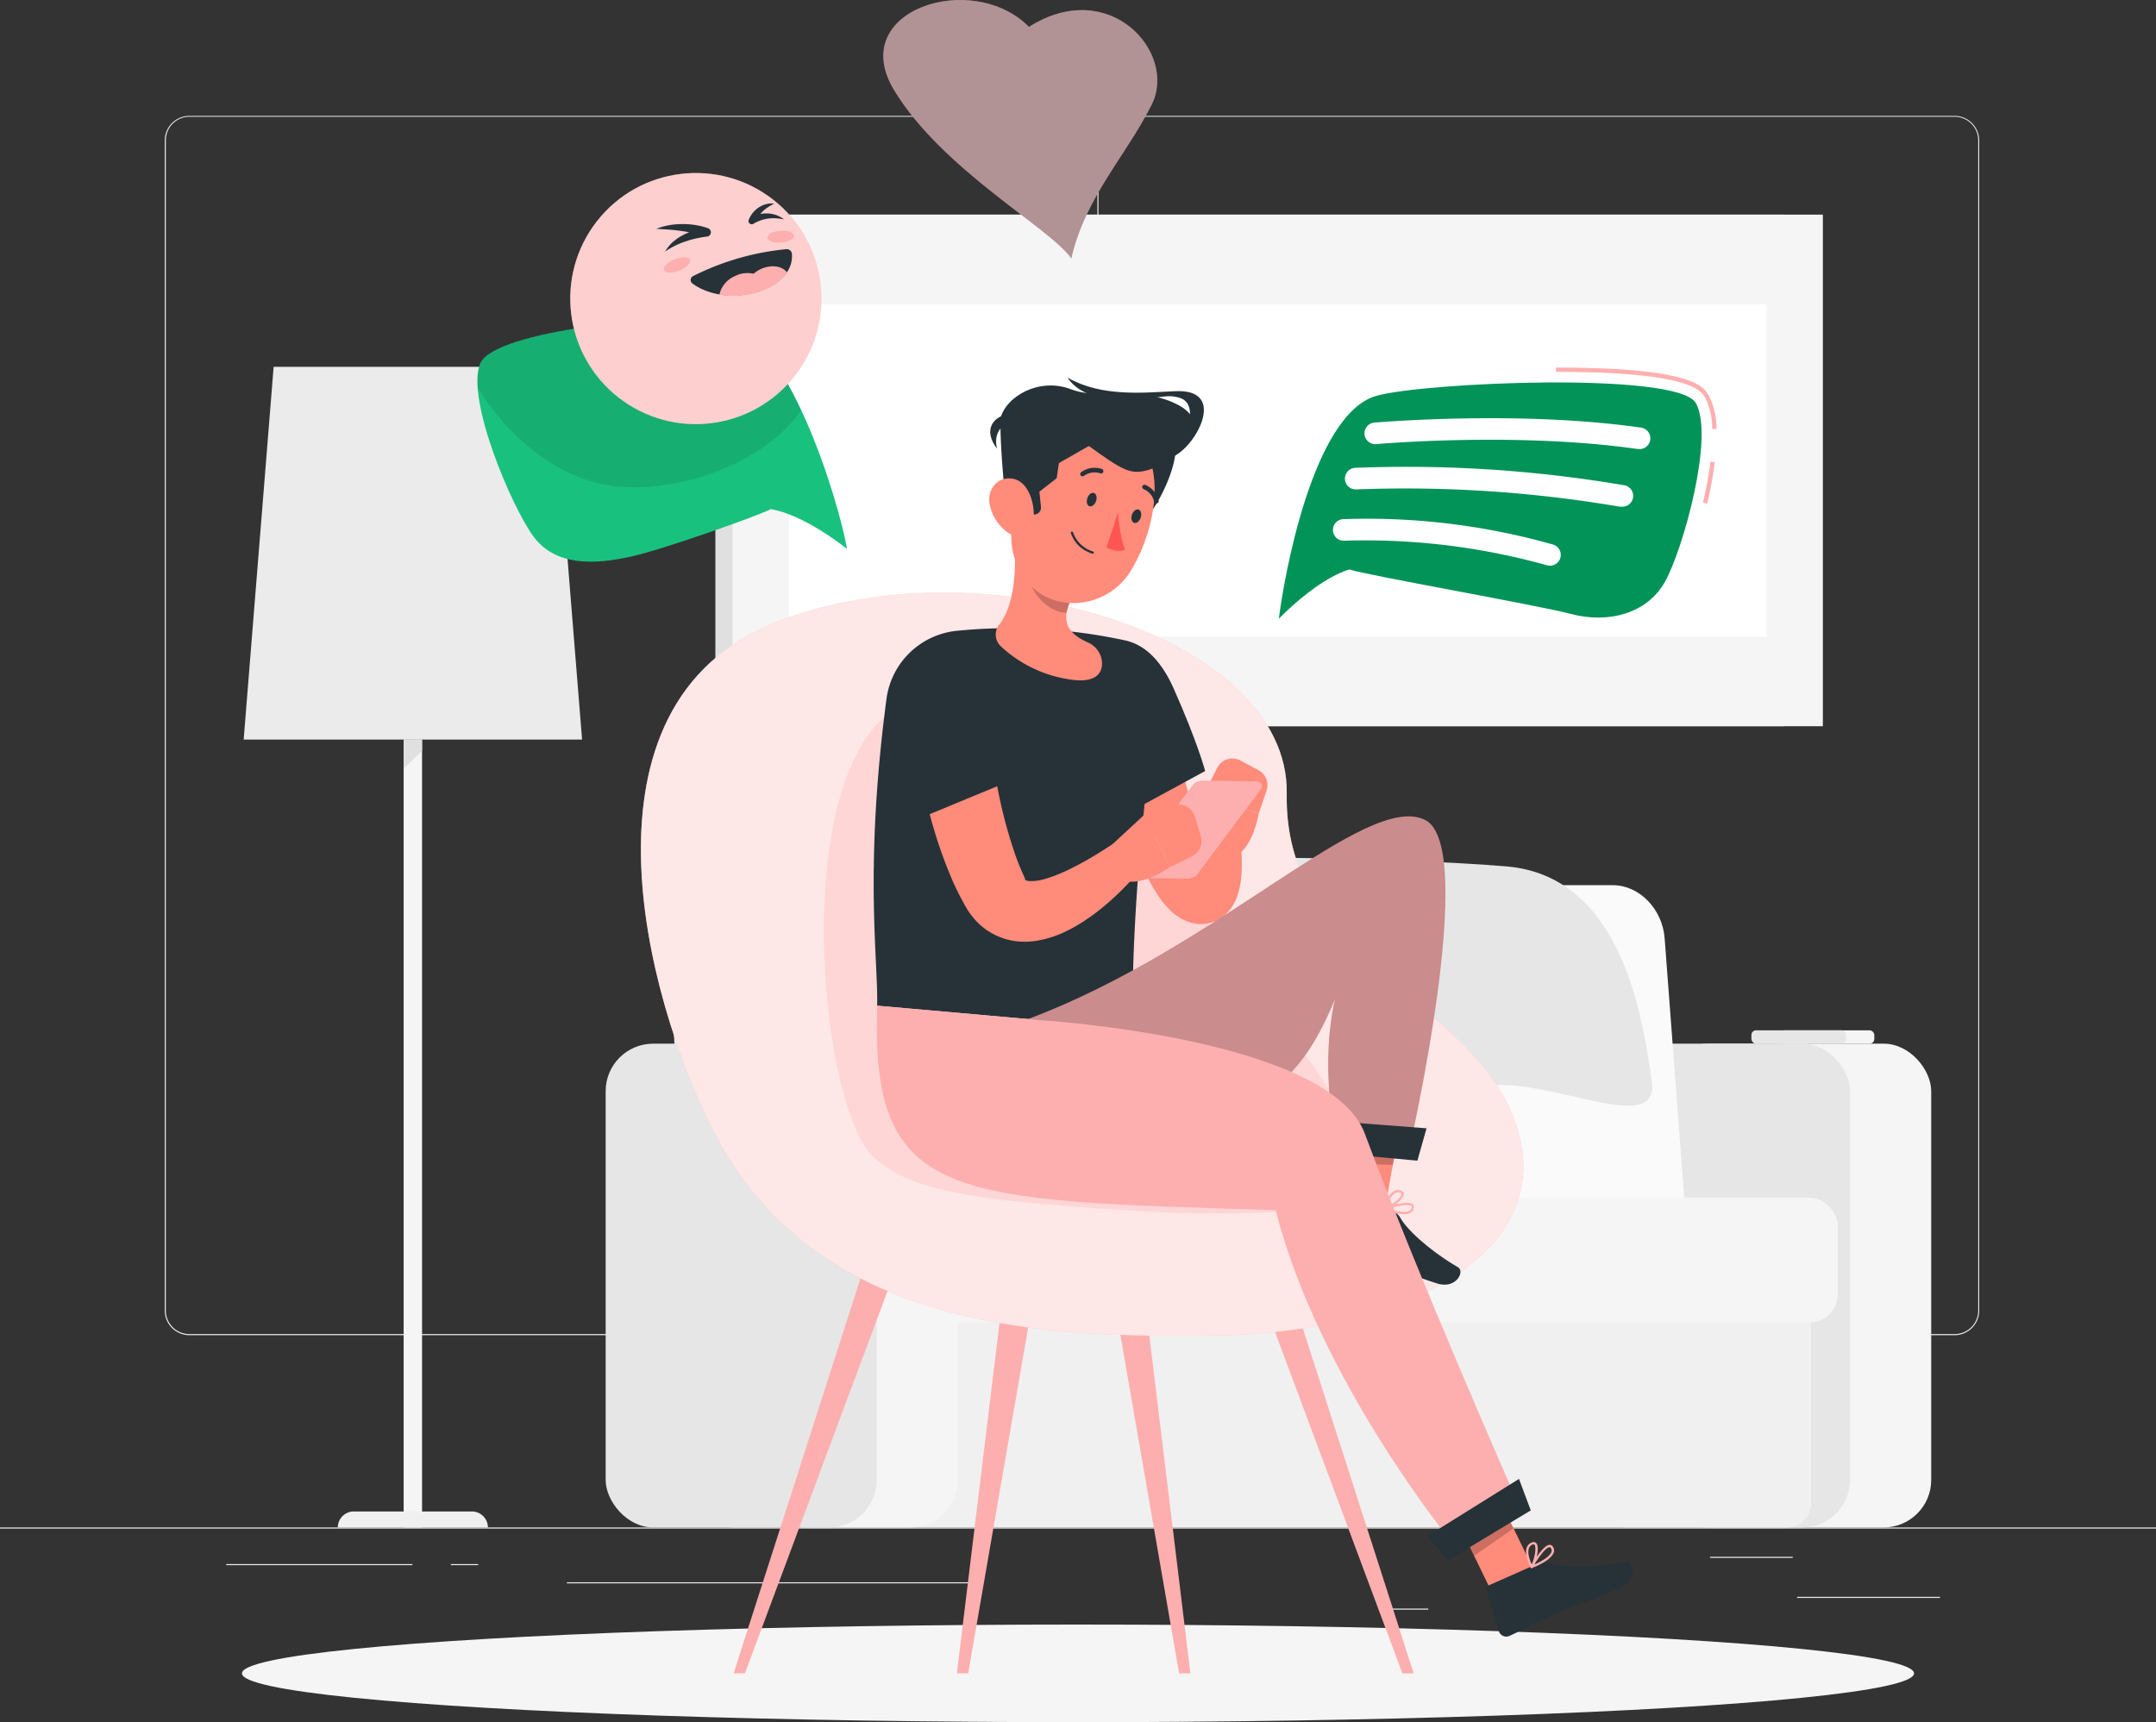 <svg xmlns="http://www.w3.org/2000/svg" width="500" height="399.439" viewBox="0 0 500 399.439">
  <rect x="0" y="0" width="500" height="399.439" fill="#333333" stroke="none"/>
  <g id="Messaging_fun-rafiki" data-name="Messaging fun-rafiki" transform="translate(0 -28.12)">
    <g id="freepik--background-complete--inject-169">
      <rect id="Rectangle_555" data-name="Rectangle 555" width="500" height="0.25" transform="translate(0 382.4)" fill="#ebebeb"/>
      <rect id="Rectangle_556" data-name="Rectangle 556" width="33.12" height="0.25" transform="translate(416.78 398.49)" fill="#ebebeb"/>
      <rect id="Rectangle_557" data-name="Rectangle 557" width="8.69" height="0.25" transform="translate(322.53 401.21)" fill="#ebebeb"/>
      <rect id="Rectangle_558" data-name="Rectangle 558" width="19.19" height="0.25" transform="translate(396.59 389.21)" fill="#ebebeb"/>
      <rect id="Rectangle_559" data-name="Rectangle 559" width="43.19" height="0.25" transform="translate(52.46 390.89)" fill="#ebebeb"/>
      <rect id="Rectangle_560" data-name="Rectangle 560" width="6.33" height="0.25" transform="translate(104.56 390.89)" fill="#ebebeb"/>
      <rect id="Rectangle_561" data-name="Rectangle 561" width="93.68" height="0.25" transform="translate(131.47 395.11)" fill="#ebebeb"/>
      <path id="Path_3931" data-name="Path 3931" d="M237,337.8H43.91a5.71,5.71,0,0,1-5.7-5.71V60.66A5.71,5.71,0,0,1,43.91,55H237a5.71,5.71,0,0,1,5.71,5.71V332.09A5.71,5.71,0,0,1,237,337.8ZM43.91,55.2a5.46,5.46,0,0,0-5.45,5.46V332.09a5.46,5.46,0,0,0,5.45,5.46H237a5.47,5.47,0,0,0,5.46-5.46V60.66A5.47,5.47,0,0,0,237,55.2Z" fill="#ebebeb"/>
      <path id="Path_3932" data-name="Path 3932" d="M453.31,337.8H260.21a5.72,5.72,0,0,1-5.71-5.71V60.66A5.72,5.72,0,0,1,260.21,55h193.1A5.71,5.71,0,0,1,459,60.66V332.09A5.71,5.71,0,0,1,453.31,337.8ZM260.21,55.2a5.47,5.47,0,0,0-5.46,5.46V332.09a5.47,5.47,0,0,0,5.46,5.46h193.1a5.47,5.47,0,0,0,5.46-5.46V60.66a5.47,5.47,0,0,0-5.46-5.46Z" fill="#ebebeb"/>
      <path id="Path_3933" data-name="Path 3933" d="M134.99,199.65H56.51l6.95-86.45h64.57Z" fill="#ebebeb"/>
      <rect id="Rectangle_562" data-name="Rectangle 562" width="4.27" height="182.75" transform="translate(93.61 199.65)" fill="#f5f5f5"/>
      <path id="Path_3934" data-name="Path 3934" d="M113.15,382.4H78.34a3.71,3.71,0,0,1,3.71-3.71h27.4a3.71,3.71,0,0,1,3.7,3.71Z" fill="#f0f0f0"/>
      <path id="Path_3935" data-name="Path 3935" d="M93.61,206.36l4.27-4.07v-2.64H93.61Z" fill="#e0e0e0"/>
      <rect id="Rectangle_563" data-name="Rectangle 563" width="247.74" height="118.66" transform="translate(165.9 77.9)" fill="#e0e0e0"/>
      <rect id="Rectangle_564" data-name="Rectangle 564" width="252.87" height="118.66" transform="translate(169.87 77.9)" fill="#f5f5f5"/>
      <rect id="Rectangle_565" data-name="Rectangle 565" width="77.08" height="226.7" transform="translate(182.96 175.77) rotate(-90)" fill="#fff"/>
      <rect id="Rectangle_566" data-name="Rectangle 566" width="62.88" height="112.2" rx="11.01" transform="translate(447.87 382.39) rotate(180)" fill="#f5f5f5"/>
      <rect id="Rectangle_567" data-name="Rectangle 567" width="62.88" height="112.2" rx="11.01" transform="translate(429.04 382.39) rotate(180)" fill="#e6e6e6"/>
      <rect id="Rectangle_568" data-name="Rectangle 568" width="21.93" height="3.1" rx="1.08" transform="translate(434.67 270.19) rotate(180)" fill="#f5f5f5"/>
      <rect id="Rectangle_569" data-name="Rectangle 569" width="21.93" height="3.1" rx="1.08" transform="translate(428.1 270.19) rotate(180)" fill="#e6e6e6"/>
      <rect id="Rectangle_570" data-name="Rectangle 570" width="238.99" height="52.31" rx="5.46" transform="translate(419.99 382.4) rotate(180)" fill="#f0f0f0"/>
      <path id="Path_3936" data-name="Path 3936" d="M164.71,233.43H359c6.11,0,11.49,5.52,12,12.32L376.17,314c.52,6.8-4,12.32-10.14,12.32H171.72c-6.12,0-11.49-5.52-12-12.32l-5.14-68.23C154.05,239,158.6,233.43,164.71,233.43Z" fill="#ebebeb"/>
      <path id="Path_3937" data-name="Path 3937" d="M179.74,233.43H374.05c6.12,0,11.49,5.52,12,12.32L391.2,314c.51,6.8-4,12.32-10.15,12.32H186.74c-6.12,0-11.49-5.52-12-12.32l-5.15-68.23C169.08,239,173.62,233.43,179.74,233.43Z" fill="#fafafa"/>
      <path id="Path_3938" data-name="Path 3938" d="M288.34,314l-5.15-68.22c-.49-6.47-5.59-11.74-11.37-11.74v-1.27c6.43,0,12.1,5.79,12.64,12.91l5.14,68.23Z" fill="#f0f0f0"/>
      <rect id="Rectangle_571" data-name="Rectangle 571" width="62.88" height="112.2" rx="11.01" transform="translate(222.16 382.39) rotate(180)" fill="#f5f5f5"/>
      <rect id="Rectangle_572" data-name="Rectangle 572" width="216.46" height="28.97" rx="6.52" transform="translate(426.18 334.85) rotate(180)" fill="#f5f5f5"/>
      <path id="Path_3939" data-name="Path 3939" d="M311.76,335.48v-1.26c3.06,0,5.55-2.81,5.55-6.25V312.76c0-3.45-2.49-6.25-5.55-6.25v-1.27c3.76,0,6.82,3.37,6.82,7.52V328C318.58,332.11,315.52,335.48,311.76,335.48Z" fill="#ebebeb"/>
      <rect id="Rectangle_573" data-name="Rectangle 573" width="62.88" height="112.2" rx="11.01" transform="translate(203.34 382.39) rotate(180)" fill="#e6e6e6"/>
      <path id="Path_3940" data-name="Path 3940" d="M349.57,229.09c27.29,2.45,31.57,36.81,33.5,49.79s-22.51-.49-37.75,1-20.2,7.43-37.2,4.71-24.1-4.64-35.79-2.71-32.25,2.63-34.37-1.05c-2-3.39-7.52-39.06-18.33-46.21-1.74-1.15-1.08-2.78,1.41-3.52C241.58,225,325,226.89,349.57,229.09Z" fill="#e6e6e6"/>
    </g>
    <g id="freepik--Shadow--inject-169">
      <ellipse id="freepik--path--inject-169" cx="193.89" cy="11.32" rx="193.89" ry="11.32" transform="translate(56.11 404.92)" fill="#f5f5f5"/>
    </g>
    <g id="freepik--bubble-speech--inject-169">
      <path id="Path_3941" data-name="Path 3941" d="M397.08,127.61a16.17,16.17,0,0,0-1.63-7.24c-.94-1.65-3.44-6-34.61-6v-1c31.75,0,34.27,4.42,35.48,6.54a17.069,17.069,0,0,1,1.75,7.7Z" fill="#fdafaf"/>
      <path id="Path_3942" data-name="Path 3942" d="M395.94,144.92l-1-.23a93.343,93.343,0,0,0,1.72-9.51l1,.13A90.488,90.488,0,0,1,395.94,144.92Z" fill="#fdafaf"/>
      <path id="Path_3943" data-name="Path 3943" d="M393.28,121.6c-4.19-7.36-63.18-4.8-74.12-1.66-14.8,4.26-21.45,42.47-22.58,51.69,0,0,8.69-9.12,16.35-11.43,3.65,1.28,43.88,8.31,51.37,10.31,8.56,2.29,17.65,0,21.83-7.46S397.65,129.29,393.28,121.6Z" fill="#029359"/>
      <path id="Path_3944" data-name="Path 3944" d="M380.05,132.25a2.188,2.188,0,0,1-.36,0c-27.9-4-60.19-1.15-60.51-1.12a2.51,2.51,0,1,1-.45-5c.33,0,33.2-2.91,61.67,1.15a2.506,2.506,0,0,1-.35,5Z" fill="#fff"/>
      <path id="Path_3945" data-name="Path 3945" d="M376,145.63a2.18,2.18,0,0,1-.44,0,295.408,295.408,0,0,0-61-4,2.5,2.5,0,1,1-.3-5,300.575,300.575,0,0,1,62.16,4,2.509,2.509,0,1,1-.42,5Z" fill="#fff"/>
      <path id="Path_3946" data-name="Path 3946" d="M359.48,159.33a2.72,2.72,0,0,1-.69-.09,156.541,156.541,0,0,0-47-5.71,2.505,2.505,0,0,1-.32-5,158.359,158.359,0,0,1,48.69,5.89,2.5,2.5,0,0,1-.69,4.9Z" fill="#fff"/>
    </g>
    <g id="freepik--Emoji--inject-169">
      <path id="Path_3947" data-name="Path 3947" d="M111.36,112.45c3.21-7.84,44.84-11.7,56.09-10,15.22,2.32,27.08,42.07,29,53,0,0-9.78-7.94-17.68-9.24-3.45,1.73-24.83,9.3-32.4,11-8.65,1.91-17.51,2.23-22.61-4.61S108,120.63,111.36,112.45Z" fill="#19c17e"/>
      <path id="Path_3948" data-name="Path 3948" d="M167.45,102.46c-11.25-1.72-52.88,2.15-56.08,10a12.85,12.85,0,0,0-.57,5.66c8,12.65,20.26,22.37,34.34,23,17.09.56,34.07-7.89,40.66-17.89C180.84,112.66,174.52,103.54,167.45,102.46Z" opacity="0.1"/>
      <circle id="Ellipse_265" data-name="Ellipse 265" cx="29.12" cy="29.12" r="29.12" transform="translate(120.489 102.346) rotate(-51.94)" fill="#fdafaf"/>
      <circle id="Ellipse_266" data-name="Ellipse 266" cx="29.12" cy="29.12" r="29.12" transform="translate(120.489 102.346) rotate(-51.94)" fill="#fff" opacity="0.4"/>
      <path id="Path_3949" data-name="Path 3949" d="M160,88.32c.35.71-.71,1.84-2.37,2.52s-3.28.67-3.64,0,.71-1.84,2.37-2.52S159.62,87.62,160,88.32Z" fill="#fdafaf"/>
      <path id="Path_3950" data-name="Path 3950" d="M152.22,81.18a16.57,16.57,0,0,1,5.88-1.09,19.08,19.08,0,0,1,3,.2,15.64,15.64,0,0,1,3,.74,1,1,0,0,1-.2,1.97h0c-.78.09-1.65.26-2.48.43a22.224,22.224,0,0,0-2.47.7,18.83,18.83,0,0,0-4.7,2.33A9.51,9.51,0,0,1,156,84.28a12.64,12.64,0,0,1,2.31-1.59,15.452,15.452,0,0,1,2.59-1.09,13.831,13.831,0,0,1,2.79-.63l-.27,1.92a24.141,24.141,0,0,0-2.64-.71c-.92-.21-1.84-.36-2.78-.49s-1.89-.25-2.85-.31S153.22,81.27,152.22,81.18Z" fill="#263238"/>
      <path id="Path_3951" data-name="Path 3951" d="M179.56,75.35a11.32,11.32,0,0,0-1.5.86,7.19,7.19,0,0,0-1.24,1,8.831,8.831,0,0,0-1,1.19,7.9,7.9,0,0,0-.76,1.29l-1.17-1a6.94,6.94,0,0,1,2-.84,7.151,7.151,0,0,1,2.11-.22,6.36,6.36,0,0,1,3.82,1.38,13.181,13.181,0,0,0-1.92-.26,8.64,8.64,0,0,0-1.84.08,9.24,9.24,0,0,0-1.74.44,8.68,8.68,0,0,0-1.56.74h0a.79.79,0,0,1-1.09-.25.8.8,0,0,1,0-.72,6.13,6.13,0,0,1,1-1.66A6.279,6.279,0,0,1,176,76.21a5.79,5.79,0,0,1,1.71-.75A5.09,5.09,0,0,1,179.56,75.35Z" fill="#263238"/>
      <path id="Path_3952" data-name="Path 3952" d="M184.13,82.75c.07.76-1.25,1.49-3,1.64S178,84,177.94,83.27s1.25-1.49,2.95-1.64S184.05,82,184.13,82.75Z" fill="#fdafaf"/>
      <path id="Path_3953" data-name="Path 3953" d="M160.73,92.16a60.85,60.85,0,0,1,21.66-6.25,1.17,1.17,0,0,1,1.25,1c.83,8.52-14.74,13-23,7a1,1,0,0,1,.09-1.75Z" fill="#263238"/>
      <path id="Path_3954" data-name="Path 3954" d="M176.25,90.61a7.73,7.73,0,0,0-1.49,1,6.37,6.37,0,0,0-4.34.56,6.13,6.13,0,0,0-3.59,4.3,19.11,19.11,0,0,0,6,.06,18.431,18.431,0,0,0,4.39-1.18,11.47,11.47,0,0,0,5.33-4C181.38,89.73,178.74,89.41,176.25,90.61Z" fill="#fdafaf"/>
    </g>
    <g id="freepik--Heart--inject-169">
      <path id="Path_3955" data-name="Path 3955" d="M238.63,34.36C225.5,21.05,196.15,30.48,207.34,49s36.22,32,41.11,39.07c3.33-14.43,12.61-23.63,18.64-35.69S257.28,22.53,238.63,34.36Z" fill="#fdafaf"/>
      <path id="Path_3956" data-name="Path 3956" d="M238.63,34.36C225.5,21.05,196.15,30.48,207.34,49s36.22,32,41.11,39.07c3.33-14.43,12.61-23.63,18.64-35.69S257.28,22.53,238.63,34.36Z" fill="#005257" opacity="0.3"/>
    </g>
    <g id="freepik--Character--inject-169">
      <path id="Path_3957" data-name="Path 3957" d="M287.68,315.58h7.84l32.33,100.66h-2.62Z" fill="#fdafaf"/>
      <path id="Path_3958" data-name="Path 3958" d="M255.98,315.58h7.85l12.24,100.66h-2.62Z" fill="#fdafaf"/>
      <path id="Path_3959" data-name="Path 3959" d="M210.3,315.58h-7.85L170.13,416.24h2.62Z" fill="#fdafaf"/>
      <path id="Path_3960" data-name="Path 3960" d="M241.99,315.58h-7.84L221.91,416.24h2.62Z" fill="#fdafaf"/>
      <path id="Path_3961" data-name="Path 3961" d="M280.93,337.89c-37.86.44-91.67-.82-115.46-47.41-16.12-31.57-33.36-98.62,13.87-117.79s119.76,2.47,119.07,39.59,38.22,46.21,51,71.48C365.2,315.15,330.82,337.31,280.93,337.89Z" fill="#fdafaf"/>
      <path id="Path_3962" data-name="Path 3962" d="M280.93,337.89c-37.86.44-91.67-.82-115.46-47.41-16.12-31.57-33.36-98.62,13.87-117.79s119.76,2.47,119.07,39.59,38.22,46.21,51,71.48C365.2,315.15,330.82,337.31,280.93,337.89Z" fill="#fff" opacity="0.7"/>
      <path id="Path_3963" data-name="Path 3963" d="M320.66,302.54c-.4,5.75-27.74,8.53-61.06,6.21s-54.38-4.08-60.48-17.2c-12.3-26.47-13.89-104,19.44-101.66S321.06,296.79,320.66,302.54Z" fill="#fdafaf" opacity="0.3"/>
      <path id="Path_3964" data-name="Path 3964" d="M270.46,187.63l.26,1.79.31,1.91.67,3.86c.49,2.57,1,5.15,1.57,7.71a149.35,149.35,0,0,0,4.16,15c.43,1.2.82,2.44,1.31,3.61s.88,2.4,1.41,3.54,1,2.42,1.37,3.23c.19.43.34.8.42,1s.13.22-.71-.21a5.55,5.55,0,0,0-2.65-.52,5.461,5.461,0,0,0-1.8.42,6.866,6.866,0,0,0-.68.36,5.131,5.131,0,0,0-.49.37,2.08,2.08,0,0,0-.7.89c0,.13,0,.14.11.07a8.3,8.3,0,0,0,1.35-2.39c.95-2.14,1.77-4.78,2.65-7.22l8.35.41a39.587,39.587,0,0,1,.56,9.28,19.46,19.46,0,0,1-1.12,5.54,10.908,10.908,0,0,1-.91,1.88,9.241,9.241,0,0,1-2.1,2.42,8.731,8.731,0,0,1-.93.65,6.849,6.849,0,0,1-1.15.58,8.07,8.07,0,0,1-2.81.63,9,9,0,0,1-4.62-1.08,13.66,13.66,0,0,1-3.75-3,21.831,21.831,0,0,1-1.9-2.43,38.684,38.684,0,0,1-2.43-4.17,87.41,87.41,0,0,1-3.84-8.15,120.863,120.863,0,0,1-5.55-16.79c-.73-2.84-1.34-5.7-1.88-8.58-.27-1.44-.51-2.88-.73-4.34-.1-.73-.2-1.47-.29-2.21s-.17-1.44-.26-2.34Z" fill="#ff8b7b"/>
      <path id="Path_3965" data-name="Path 3965" d="M248.81,184.86c-5.09,9.48,7.68,34.6,7.68,34.6l23-12.51s-1.73-6.65-7.41-19.37C265.85,173.73,255,173.37,248.81,184.86Z" fill="#263238"/>
      <path id="Path_3966" data-name="Path 3966" d="M278.64,223.77l.45-11.26,12.82,4.31S290.26,227,284.72,227Z" fill="#ff8b7b"/>
      <path id="Path_3967" data-name="Path 3967" d="M287.64,204.5l4.24,2.27a3.92,3.92,0,0,1,1.85,4.71l-1.82,5.34-12.82-4.31,3.22-6.33a3.92,3.92,0,0,1,5.33-1.68Z" fill="#ff8b7b"/>
      <path id="Path_3968" data-name="Path 3968" d="M260.88,176.64a125.751,125.751,0,0,0-39-2.21,18.3,18.3,0,0,0-16.3,15.83c-5.21,39.39-1.91,60.34-2.16,71.12l59.37,5.26c-.48-11.28.42-40.72,6-78.54A10.22,10.22,0,0,0,260.88,176.64Z" fill="#263238"/>
      <path id="Path_3969" data-name="Path 3969" d="M309.59,310.46l11.14.27,4.73-25.67-11.15-.28Z" fill="#ff8b7b"/>
      <path id="Path_3970" data-name="Path 3970" d="M322.31,308.78l-11.58-3.66a.85.85,0,0,0-1.06.46l-4.15,9.09a1.82,1.82,0,0,0,1.11,2.44c4.2,1.24,5.62,1.34,10.87,3,6.14,1.94,8.61,3.42,15.81,5.7,4.35,1.37,6.51-2.78,4.78-3.79-5.46-3.18-11.59-8.2-13.41-11.58a3.93,3.93,0,0,0-2.37-1.66Z" fill="#263238"/>
      <path id="Path_3971" data-name="Path 3971" d="M325.45,285.07l-2.43,13.23-11.15-.28,2.43-13.23Z" opacity="0.2"/>
      <path id="Path_3972" data-name="Path 3972" d="M330.5,218.31c-13.63-6.81-48.22,29.82-92.08,46.17-.95,16.73,17.79,25.34,37.85,22.9,19.87-2.42,27.21-12.95,33.32-27.45-3.44,14.89-.17,30.36-.17,30.36l17.29,4.88S343,224.53,330.5,218.31Z" fill="#fdafaf"/>
      <path id="Path_3973" data-name="Path 3973" d="M330.5,218.31c-13.63-6.81-48.22,29.82-92.08,46.17-.95,16.73,17.79,25.34,37.85,22.9,19.87-2.42,27.21-12.95,33.32-27.45-3.44,14.89-.17,30.36-.17,30.36l17.29,4.88S343,224.53,330.5,218.31Z" opacity="0.2"/>
      <path id="Path_3974" data-name="Path 3974" d="M328.71,297.32l-22.33-2.06-.48-7.35,24.93,1.91Z" fill="#263238"/>
      <path id="Path_3975" data-name="Path 3975" d="M321,308.75a.29.29,0,0,1-.14-.24.27.27,0,0,1,.18-.25c.53-.19,5.29-1.81,6.52-.87a.83.83,0,0,1,.33.76h0a1.47,1.47,0,0,1-.67,1.2c-1.36.9-4.46,0-6.18-.59Zm6.15-1c-.79-.41-3.32.17-5.19.75,2.38.75,4.21.9,5,.4a1,1,0,0,0,.44-.8.3.3,0,0,0-.13-.3Z" fill="#fdafaf"/>
      <path id="Path_3976" data-name="Path 3976" d="M321,308.75l-.06-.05a.25.25,0,0,1-.07-.25c0-.12.74-3.05,2.31-4a1.92,1.92,0,0,1,1.51-.24h0c.71.17.86.57.87.87,0,1.27-2.95,3.29-4.36,3.69a.27.27,0,0,1-.2-.02Zm3.82-3.95a1.26,1.26,0,0,0-.26-.09h0a1.46,1.46,0,0,0-1.11.18,6.36,6.36,0,0,0-1.93,3.2c1.47-.63,3.53-2.25,3.51-3-.03-.09-.03-.18-.26-.29Z" fill="#fdafaf"/>
      <path id="Path_3977" data-name="Path 3977" d="M252.19,177.08c-6.55-2.93-5.38-6.85-3.23-11.14l-13.78-12.55c.49,5.51.39,14.73-3.41,19.55a3.73,3.73,0,0,0,.36,5.11,29.78,29.78,0,0,0,15.58,7.6c6.73,1.18,8.23-1.65,7.79-4.5a5.5,5.5,0,0,0-3.31-4.07Z" fill="#ff8b7b"/>
      <path id="Path_3978" data-name="Path 3978" d="M240.8,158.51c-1.47-.51-1.8,1.49-1.8,4.31s4.79,7.78,8.39,7.35a15.45,15.45,0,0,1,1.59-4.23Z" opacity="0.2"/>
      <path id="Path_3979" data-name="Path 3979" d="M264.88,149.35c3.79-3.66,8.64-13.77,7.63-18.76A19.25,19.25,0,0,0,260,129.26a29.87,29.87,0,0,0-9.65,5l6.14,5.24-.12,3.54,3.42,3.79-1,3.42a1.61,1.61,0,0,0,2.28,1.88Z" fill="#263238"/>
      <path id="Path_3980" data-name="Path 3980" d="M237.89,136.29c-2.85,10.67-5.07,16.78-1.56,23.87,5.28,10.66,19.85,10.08,25.85.45,5.4-8.67,9.15-24.66.26-32.16a15.22,15.22,0,0,0-24.55,7.84Z" fill="#ff8b7b"/>
      <path id="Path_3981" data-name="Path 3981" d="M233,142.71c-.55-6.59-1-11.55-1-17.37,2.88-.73,7.32-2.71,12-.51a29.94,29.94,0,0,1,8.57,6.7l-7,4-.52,3.51-4,3.11.36,3.54a1.61,1.61,0,0,1-2.58,1.44Z" fill="#263238"/>
      <path id="Path_3982" data-name="Path 3982" d="M272.52,133.77c5.07-2.65,12-15.46.12-14.92-7.67.35-17.07,1.37-25.06-3.12,0,0,2.32,4,8.28,4.52,12.95,1.18,13.36-.92,17.23,0C279.9,121.73,272.52,133.77,272.52,133.77Z" fill="#263238"/>
      <path id="Path_3983" data-name="Path 3983" d="M273.54,122.21c-8.55-4.77-17.94-1.06-25.21-3.82s-15.08,1.56-16.4,7l20.61,6.19c7.81,5.61,9.6,6.78,13.88,5.51C272.64,135.21,282.08,127,273.54,122.21Z" fill="#263238"/>
      <path id="Path_3984" data-name="Path 3984" d="M233.68,124.2c-3.66.68-5.61,3.89-2.45,8-1.15-4.43,2.37-5.94,2.37-5.94Z" fill="#263238"/>
      <path id="Path_3985" data-name="Path 3985" d="M229.49,144.92a10.42,10.42,0,0,0,4.3,6.75c3,2.08,5.76-.34,5.94-3.82.15-3.13-1.24-8-4.78-8.68S228.94,141.57,229.49,144.92Z" fill="#ff8b7b"/>
      <path id="Path_3986" data-name="Path 3986" d="M252.16,143.67c-.28.85-.06,1.69.5,1.87s1.24-.36,1.53-1.21.06-1.69-.5-1.87S252.45,142.82,252.16,143.67Z" fill="#263238"/>
      <path id="Path_3987" data-name="Path 3987" d="M262.51,147.52c-.28.85-.06,1.69.5,1.87s1.24-.36,1.53-1.21.06-1.69-.5-1.87S262.8,146.67,262.51,147.52Z" fill="#263238"/>
      <path id="Path_3988" data-name="Path 3988" d="M259.3,147s.3,5.54,1.65,8.61c-2,.91-4.34-.56-4.34-.56Z" fill="#ff5652"/>
      <path id="Path_3989" data-name="Path 3989" d="M252.24,156.1a7.32,7.32,0,0,1-3.9-4.35.264.264,0,1,1,.51-.14,7.09,7.09,0,0,0,4.64,4.43.25.25,0,0,1,.17.33.26.26,0,0,1-.33.17,7.739,7.739,0,0,1-1.09-.44Z" fill="#263238"/>
      <path id="Path_3990" data-name="Path 3990" d="M250.82,138.54a.6.6,0,0,1-.21-.18.53.53,0,0,1,.14-.73,5.3,5.3,0,0,1,4.78-.74.539.539,0,1,1-.4,1h0a4.24,4.24,0,0,0-3.78.62.51.51,0,0,1-.53.03Z" fill="#263238"/>
      <path id="Path_3991" data-name="Path 3991" d="M268,144.86a.51.51,0,0,1-.34-.37,4.12,4.12,0,0,0-2.43-2.92.53.53,0,0,1,.35-1,5.21,5.21,0,0,1,3.11,3.66.54.54,0,0,1-.39.64.51.51,0,0,1-.3-.01Z" fill="#263238"/>
      <path id="Path_3992" data-name="Path 3992" d="M347.39,400.35l9.14-6.38-11.41-23.48-9.14,6.38Z" fill="#ff8b7b"/>
      <path id="Path_3993" data-name="Path 3993" d="M356.29,390.94l-11.1,4.92a.85.85,0,0,0-.49,1.05l2.9,9.56a1.82,1.82,0,0,0,2.45,1.09c4-1.84,5.09-2.71,10.13-4.93,5.89-2.61,8.72-3.13,15.63-6.19,4.17-1.85,3-6.39,1.08-6-6.2,1.22-14.12,1.51-17.72.18A4,4,0,0,0,356.29,390.94Z" fill="#263238"/>
      <path id="Path_3994" data-name="Path 3994" d="M345.12,370.5,351,382.6l-9.14,6.38-5.88-12.1Z" opacity="0.2"/>
      <path id="Path_3995" data-name="Path 3995" d="M295.85,308.81c-75.19-2.35-94-1.71-92.41-47.43l38.21,3.39s66.6,4.11,74.86,26.28c12.42,33.35,35.09,84.74,35.09,84.74l-15,9.92S305.8,348.06,295.85,308.81Z" fill="#fdafaf"/>
      <path id="Path_3996" data-name="Path 3996" d="M355,378.44l-19.2,11.58-4.75-5.64,21.22-13.24Z" fill="#263238"/>
      <path id="Path_3997" data-name="Path 3997" d="M355.26,391.82a.28.28,0,0,1-.27-.09.27.27,0,0,1,0-.3c.28-.5,2.77-4.85,4.32-5a.86.86,0,0,1,.75.35h0a1.47,1.47,0,0,1,.29,1.34c-.43,1.58-3.33,3-5,3.65Zm3.95-4.81c-.86.21-2.38,2.32-3.39,4,2.28-1,3.75-2.11,4-3a1,1,0,0,0-.2-.89.31.31,0,0,0-.3-.14Z" fill="#fdafaf"/>
      <path id="Path_3998" data-name="Path 3998" d="M355.26,391.82h-.08a.24.24,0,0,1-.22-.14c-.06-.11-1.46-2.78-.92-4.53a1.94,1.94,0,0,1,1-1.18h0c.65-.34,1-.15,1.23.07.86.94,0,4.42-.83,5.66A.26.26,0,0,1,355.26,391.82Zm.25-5.49a1,1,0,0,0-.25.11h0a1.4,1.4,0,0,0-.72.87c-.35,1.15.3,2.86.67,3.67.69-1.44,1.16-4,.64-4.58-.03-.04-.11-.12-.34-.07ZM355.14,386.2Z" fill="#fdafaf"/>
      <path id="Path_3999" data-name="Path 3999" d="M291,209.34l-12-.19a3.11,3.11,0,0,0-2.3.93l-14.93,20a1,1,0,0,0,.11,1.36c.38.39.86.29,1.59.3l11.81.18a3.13,3.13,0,0,0,2.31-.92l14.77-19.77C292.87,210.56,292.94,209.34,291,209.34Z" fill="#fdafaf"/>
      <path id="Path_4000" data-name="Path 4000" d="M228.36,187.76l.19,2.38.23,2.51c.17,1.68.35,3.36.55,5,.41,3.36.86,6.72,1.45,10a110.631,110.631,0,0,0,4.8,19.09c.52,1.49,1.15,2.95,1.76,4.31.28.71.41.86.37,1s.23.38,1.08.43a10.639,10.639,0,0,0,3.35-.44,33,33,0,0,0,4.13-1.49c1.43-.63,2.87-1.36,4.32-2.14s2.9-1.62,4.33-2.52,2.91-1.83,4.23-2.7l5.82,6c-1.26,1.58-2.46,2.95-3.8,4.34s-2.69,2.69-4.16,3.95a48.827,48.827,0,0,1-4.67,3.64,36.352,36.352,0,0,1-5.46,3.17,24.359,24.359,0,0,1-7,2.11,17.49,17.49,0,0,1-4.45,0,15.3,15.3,0,0,1-4.82-1.51,15.13,15.13,0,0,1-4.08-3,18.4,18.4,0,0,1-2.7-3.68c-1-1.81-1.92-3.57-2.73-5.39a106,106,0,0,1-6.87-21.94c-.74-3.69-1.37-7.38-1.82-11.08-.24-1.86-.44-3.71-.59-5.58-.08-.94-.16-1.87-.21-2.82s-.1-1.84-.13-2.94Z" fill="#ff8b7b"/>
      <path id="Path_4001" data-name="Path 4001" d="M209.93,182.46c-6.08,8.88,3.93,35.22,3.93,35.22l24.18-10s-1-6.8-5.3-20C228.06,173.21,217.3,171.7,209.93,182.46Z" fill="#263238"/>
      <path id="Path_4002" data-name="Path 4002" d="M257.09,224.77l8.27-7.66,6,12.09s-8.33,6-12.25,2.12Z" fill="#ff8b7b"/>
      <path id="Path_4003" data-name="Path 4003" d="M277.07,217.47l1.4,4.59a3.9,3.9,0,0,1-2,4.64l-5.06,2.5-6-12.09,6.75-2.22a3.92,3.92,0,0,1,4.91,2.58Z" fill="#ff8b7b"/>
    </g>
  </g>
</svg>
